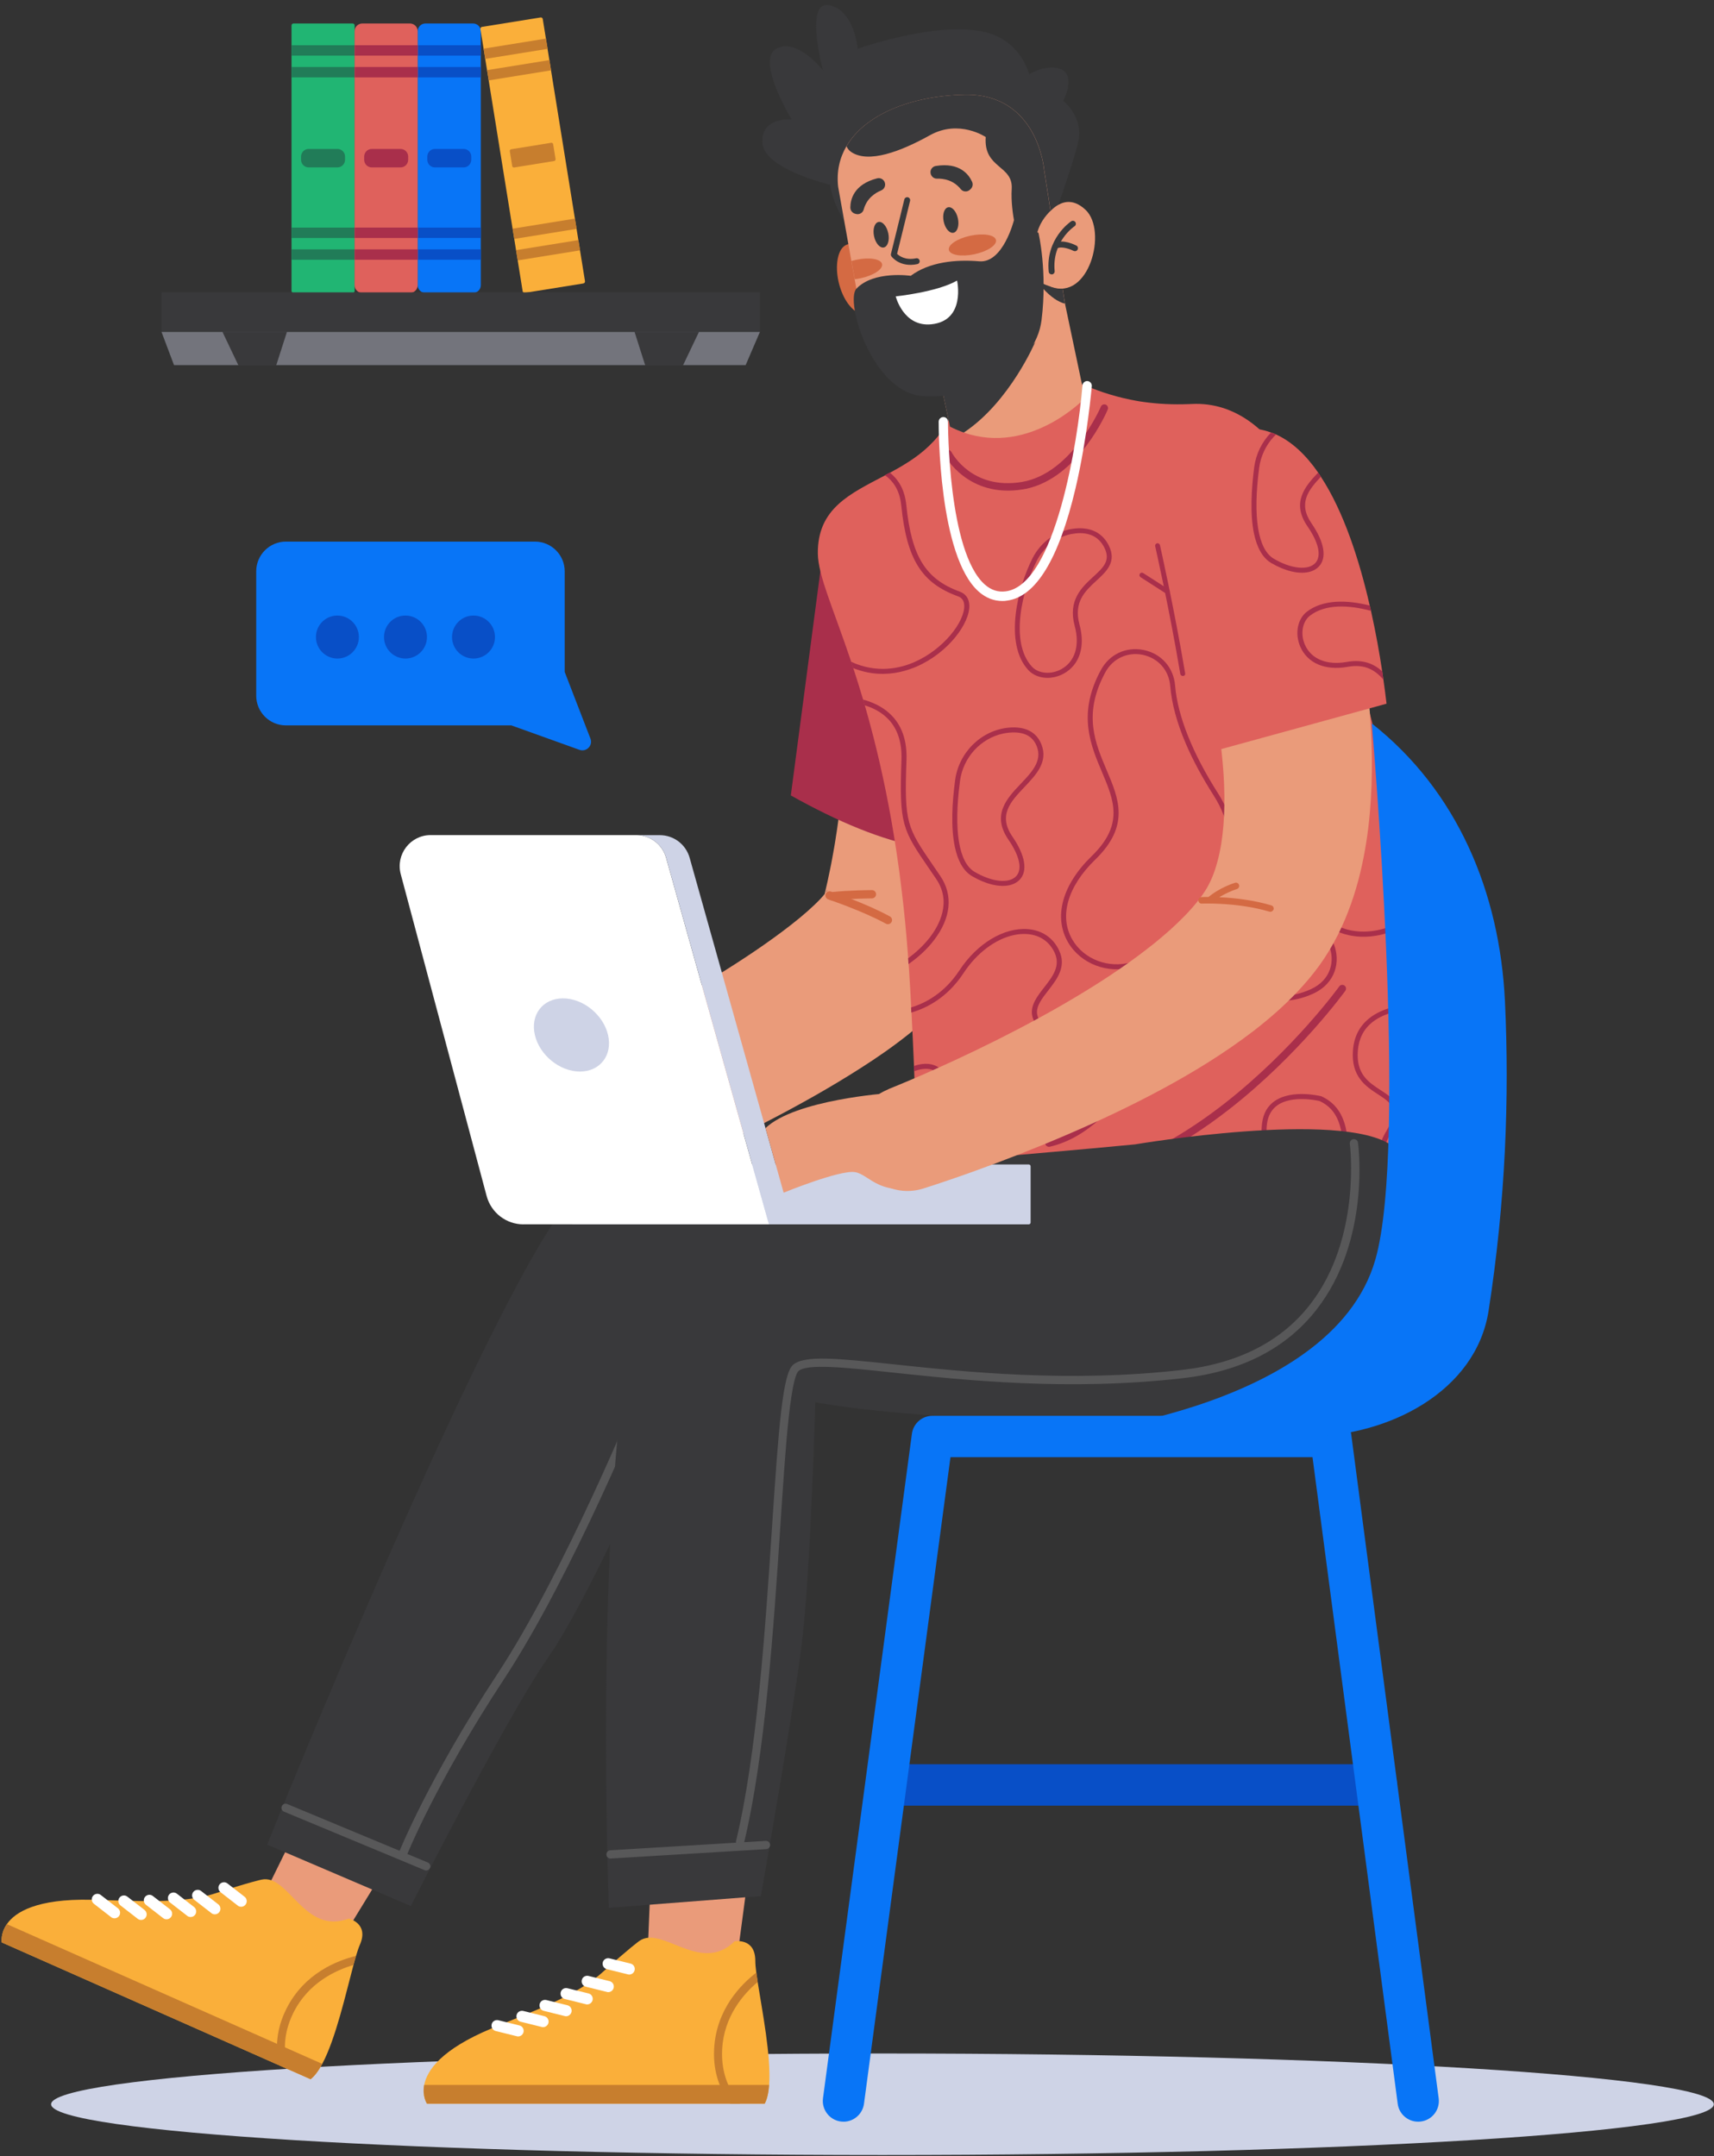 <svg width="341" height="429" viewBox="0 0 341 429" fill="none" xmlns="http://www.w3.org/2000/svg">
<rect x="0" y="0" width="341" height="429" fill="#333333" stroke="none"/>
<path d="M175.566 428.784C266.913 428.784 340.964 424.262 340.964 418.683C340.964 413.104 266.913 408.582 175.566 408.582C84.219 408.582 10.168 413.104 10.168 418.683C10.168 424.262 84.219 428.784 175.566 428.784Z" fill="#CED3E6"/>
<path d="M199.708 102.952L199.916 103.94L200.072 104.733L200.344 106.228C200.513 107.203 200.669 108.152 200.812 109.101C201.085 110.999 201.318 112.858 201.526 114.717C201.929 118.435 202.227 122.114 202.396 125.806C202.565 129.485 202.617 133.164 202.578 136.843C202.526 140.522 202.37 144.188 202.124 147.854C201.864 151.52 201.487 155.186 201.033 158.839C200.773 160.659 200.539 162.492 200.24 164.312C200.098 165.222 199.955 166.132 199.799 167.042L199.292 169.759C199.137 170.669 198.929 171.566 198.747 172.476C198.552 173.373 198.383 174.283 198.163 175.18C197.747 176.974 197.344 178.781 196.864 180.575C196.63 181.472 196.409 182.369 196.163 183.253L195.409 185.931L195.215 186.594L195.124 186.932L194.929 187.608C194.734 188.245 194.539 188.791 194.319 189.35C194.111 189.87 193.89 190.403 193.669 190.871C193.448 191.365 193.215 191.794 192.981 192.236L192.643 192.847C192.526 193.055 192.41 193.25 192.293 193.432L191.942 194.004L191.604 194.537C191.371 194.901 191.15 195.213 190.916 195.538C190.007 196.812 189.111 197.878 188.241 198.853C187.371 199.828 186.527 200.686 185.682 201.492C184.007 203.104 182.384 204.469 180.786 205.756C177.592 208.304 174.462 210.449 171.332 212.451C165.099 216.442 158.904 219.887 152.67 223.124C146.45 226.361 140.19 229.351 133.905 232.211C130.749 233.628 127.593 235.019 124.424 236.371C122.84 237.047 121.256 237.723 119.658 238.386L117.243 239.361L114.762 240.349L103.879 215.727L105.996 214.648L108.165 213.517L112.516 211.242C115.412 209.708 118.308 208.161 121.165 206.575C126.905 203.442 132.58 200.205 138.099 196.903C140.852 195.252 143.567 193.549 146.216 191.846C148.865 190.143 151.45 188.401 153.891 186.633C156.333 184.865 158.657 183.071 160.631 181.329C161.618 180.458 162.514 179.6 163.228 178.846C163.93 178.092 164.462 177.39 164.566 177.156C164.566 177.143 164.592 177.104 164.579 177.104C164.566 177.117 164.566 177.117 164.553 177.13L164.514 177.169C164.501 177.195 164.488 177.208 164.475 177.234C164.423 177.299 164.41 177.351 164.345 177.468C164.306 177.559 164.228 177.689 164.176 177.832C164.099 178.001 164.047 178.157 163.969 178.378L163.917 178.534C163.904 178.586 163.917 178.534 163.917 178.521L163.93 178.456L163.995 178.183L164.125 177.624L164.631 175.414C164.8 174.673 164.943 173.932 165.099 173.191C165.423 171.709 165.67 170.214 165.943 168.719C166.086 167.978 166.189 167.224 166.306 166.47C166.423 165.716 166.553 164.975 166.644 164.221C167.086 161.218 167.423 158.189 167.696 155.147C167.956 152.105 168.124 149.063 168.254 146.008C168.358 142.953 168.384 139.898 168.332 136.856C168.293 133.801 168.163 130.759 167.956 127.717C167.761 124.688 167.488 121.672 167.124 118.695C166.943 117.213 166.735 115.744 166.514 114.314C166.41 113.599 166.293 112.897 166.176 112.208L165.995 111.22L165.852 110.518L199.708 102.952Z" fill="#EA9B7A"/>
<path d="M163.514 111.337L157.333 158.267C166.566 163.441 175.319 167.146 183.371 168.615L163.514 111.337Z" fill="#A92F4B"/>
<path d="M176.644 183.89C176.514 183.89 176.371 183.864 176.254 183.786C171.449 181.173 164.839 178.976 164.774 178.95C164.345 178.807 164.112 178.339 164.254 177.91C164.397 177.481 164.865 177.247 165.293 177.39C165.566 177.481 172.111 179.652 177.046 182.343C177.449 182.564 177.592 183.058 177.371 183.461C177.215 183.734 176.942 183.89 176.644 183.89Z" fill="#D46A43"/>
<path d="M165.488 179.145C165.073 179.145 164.722 178.833 164.67 178.417C164.618 177.962 164.943 177.559 165.397 177.507C168.813 177.13 173.293 177.104 173.475 177.104C173.929 177.104 174.293 177.468 174.293 177.923C174.293 178.378 173.929 178.742 173.475 178.755C173.423 178.755 168.891 178.781 165.566 179.145C165.553 179.145 165.514 179.145 165.488 179.145Z" fill="#D46A43"/>
<path d="M76.569 371.818L68.036 385.754L51.79 378.565L59.166 363.576L76.569 371.818Z" fill="#EA9B7A"/>
<path d="M0.35 386.482L61.79 413.704C62.608 413.08 63.387 412.001 64.114 410.649C66.803 405.618 68.816 396.583 70.322 390.98C70.491 390.33 70.66 389.719 70.829 389.173C71.101 388.25 71.361 387.483 71.595 386.95C73.478 382.673 69.387 381.737 69.387 381.737C60.465 385.091 57.478 372.819 52.037 373.989C52.037 373.989 49.699 374.47 42.881 376.706C36.063 378.942 26.479 378.162 18.116 377.993C7.311 377.772 3.038 380.437 1.376 382.829C0.038 384.74 0.35 386.482 0.35 386.482Z" fill="#FAAF3A"/>
<path d="M0.35 386.482L61.79 413.704C62.608 413.08 63.387 412.001 64.114 410.649L1.363 382.842C0.038 384.74 0.35 386.482 0.35 386.482Z" fill="#C77E2E"/>
<path d="M55.517 410.922L57.348 411.728C56.452 408.842 56.154 404.89 58.4 400.418C61.387 394.477 66.841 391.994 70.309 390.98C70.478 390.33 70.647 389.719 70.815 389.173C67.166 390.057 60.543 392.579 56.972 399.703C54.829 403.98 54.816 407.867 55.517 410.922Z" fill="#C77E2E"/>
<path d="M42.297 380.801C42.751 380.996 43.297 380.879 43.621 380.463C43.998 379.982 43.907 379.28 43.426 378.903L40.011 376.251C39.531 375.874 38.829 375.965 38.453 376.446C38.076 376.927 38.167 377.629 38.647 378.006L42.063 380.658C42.141 380.723 42.219 380.775 42.297 380.801Z" fill="white"/>
<path d="M47.531 379.293C47.985 379.488 48.531 379.371 48.855 378.955C49.232 378.474 49.141 377.772 48.66 377.395L45.245 374.743C44.764 374.366 44.063 374.457 43.687 374.938C43.31 375.419 43.401 376.121 43.881 376.498L47.297 379.15C47.375 379.215 47.453 379.267 47.531 379.293Z" fill="white"/>
<path d="M37.479 381.334C37.933 381.529 38.479 381.412 38.803 380.996C39.18 380.515 39.089 379.813 38.609 379.436L35.193 376.784C34.713 376.407 34.011 376.498 33.635 376.979C33.258 377.46 33.349 378.162 33.83 378.539L37.245 381.191C37.323 381.256 37.401 381.308 37.479 381.334Z" fill="white"/>
<path d="M32.687 381.789C33.141 381.984 33.687 381.867 34.011 381.451C34.388 380.97 34.297 380.268 33.817 379.891L30.401 377.239C29.921 376.862 29.219 376.953 28.843 377.434C28.466 377.915 28.557 378.617 29.038 378.994L32.453 381.646C32.531 381.698 32.609 381.75 32.687 381.789Z" fill="white"/>
<path d="M27.622 381.919C28.076 382.114 28.622 381.997 28.947 381.581C29.323 381.1 29.232 380.398 28.752 380.021L25.336 377.369C24.856 376.992 24.154 377.083 23.778 377.564C23.401 378.045 23.492 378.747 23.973 379.124L27.388 381.776C27.466 381.841 27.544 381.88 27.622 381.919Z" fill="white"/>
<path d="M22.336 381.594C22.791 381.789 23.336 381.672 23.661 381.256C24.038 380.775 23.947 380.073 23.466 379.696L20.051 377.044C19.57 376.667 18.869 376.758 18.492 377.239C18.116 377.72 18.206 378.422 18.687 378.799L22.102 381.451C22.18 381.516 22.258 381.568 22.336 381.594Z" fill="white"/>
<path d="M114.711 237.307C120.412 231.691 165.398 219.133 195.267 227.479C198.695 234.07 203.046 250.775 192.345 266.232C153.086 272.654 131.178 285.875 131.178 285.875C131.178 285.875 117.256 318.076 108.983 329.893C100.711 341.71 81.737 379.241 81.737 379.241L53.154 367.021C53.154 367.021 99.192 252.595 114.711 237.307Z" fill="#39393B"/>
<path d="M84.789 372.169C84.685 372.169 84.582 372.143 84.478 372.104L56.504 360.469C56.089 360.3 55.881 359.806 56.063 359.39C56.232 358.974 56.712 358.766 57.141 358.948L85.114 370.583C85.529 370.752 85.737 371.246 85.555 371.662C85.413 371.974 85.114 372.169 84.789 372.169Z" fill="#585859"/>
<path d="M80.088 369.816C79.984 369.816 79.88 369.803 79.789 369.764C79.361 369.595 79.166 369.114 79.322 368.698C79.374 368.555 85.231 353.93 98.88 333.195C112.438 312.603 126.619 277.776 126.762 277.425C126.931 277.009 127.411 276.801 127.84 276.97C128.256 277.139 128.463 277.62 128.295 278.049C128.152 278.4 113.918 313.37 100.269 334.105C86.711 354.697 80.919 369.166 80.867 369.309C80.724 369.621 80.413 369.816 80.088 369.816Z" fill="#585859"/>
<path d="M148.696 374.275L146.541 390.473H128.775L129.463 373.794L148.696 374.275Z" fill="#EA9B7A"/>
<path d="M84.945 418.566H152.138C152.631 417.656 152.904 416.369 153.021 414.835C153.436 409.141 151.631 400.067 150.735 394.347C150.631 393.684 150.54 393.06 150.463 392.488C150.333 391.526 150.268 390.733 150.268 390.148C150.268 385.481 146.138 386.274 146.138 386.274C139.333 392.943 131.645 382.933 127.151 386.222C127.151 386.222 125.216 387.613 119.879 392.41C114.541 397.22 105.477 400.379 97.75 403.616C87.776 407.789 84.958 411.949 84.399 414.822C83.958 417.097 84.945 418.566 84.945 418.566Z" fill="#FAAF3A"/>
<path d="M84.945 418.566H152.138C152.632 417.656 152.904 416.369 153.021 414.835H84.387C83.958 417.097 84.945 418.566 84.945 418.566Z" fill="#C77E2E"/>
<path d="M145.281 418.566H147.281C145.294 416.291 143.424 412.794 143.671 407.802C143.995 401.159 147.982 396.674 150.749 394.347C150.645 393.684 150.554 393.06 150.476 392.488C147.489 394.776 142.463 399.768 142.073 407.724C141.827 412.482 143.398 416.044 145.281 418.566Z" fill="#C77E2E"/>
<path d="M121.009 396.375C121.502 396.375 121.957 396.037 122.087 395.53C122.23 394.932 121.879 394.334 121.282 394.191L117.087 393.151C116.49 393.008 115.892 393.359 115.749 393.957C115.606 394.555 115.97 395.153 116.555 395.296L120.749 396.336C120.827 396.362 120.918 396.375 121.009 396.375Z" fill="white"/>
<path d="M125.178 392.878C125.671 392.878 126.126 392.54 126.256 392.033C126.399 391.435 126.048 390.837 125.451 390.694L121.256 389.654C120.659 389.511 120.061 389.875 119.918 390.46C119.775 391.058 120.139 391.656 120.723 391.799L124.918 392.839C124.996 392.865 125.087 392.878 125.178 392.878Z" fill="white"/>
<path d="M116.814 398.819C117.308 398.819 117.762 398.481 117.892 397.974C118.035 397.376 117.684 396.778 117.087 396.635L112.892 395.595C112.295 395.452 111.698 395.803 111.555 396.401C111.412 396.999 111.763 397.597 112.36 397.74L116.555 398.78C116.633 398.806 116.723 398.819 116.814 398.819Z" fill="white"/>
<path d="M112.62 401.172C113.113 401.172 113.568 400.834 113.698 400.327C113.841 399.729 113.49 399.131 112.892 398.988L108.698 397.948C108.1 397.805 107.503 398.156 107.36 398.754C107.217 399.352 107.581 399.95 108.165 400.093L112.36 401.133C112.438 401.159 112.529 401.172 112.62 401.172Z" fill="white"/>
<path d="M108.035 403.343C108.529 403.343 108.983 403.005 109.113 402.498C109.256 401.9 108.892 401.302 108.308 401.159L104.113 400.119C103.516 399.976 102.919 400.327 102.776 400.925C102.633 401.523 102.996 402.121 103.581 402.264L107.776 403.304C107.853 403.33 107.944 403.343 108.035 403.343Z" fill="white"/>
<path d="M103.074 405.189C103.568 405.189 104.022 404.851 104.152 404.344C104.295 403.746 103.944 403.148 103.347 403.005L99.152 401.965C98.555 401.822 97.958 402.173 97.815 402.771C97.672 403.369 98.035 403.967 98.62 404.11L102.815 405.15C102.893 405.176 102.983 405.189 103.074 405.189Z" fill="white"/>
<path d="M283.316 240.232C283.29 240.505 283.251 240.765 283.225 241.012C283.083 241.116 282.953 241.22 282.823 241.324C272.395 249.332 260.226 254.662 247.798 257.691C247.356 257.795 246.928 257.899 246.486 258.003C244.356 258.497 242.214 258.926 240.071 259.277C237.175 259.758 234.279 260.135 231.409 260.382C228.863 260.603 226.331 260.746 223.837 260.785C213.084 260.98 202.89 259.576 194.267 256.833C193.942 256.729 193.604 256.625 193.28 256.508C190.994 255.741 188.838 254.883 186.812 253.934C186.501 253.791 186.189 253.648 185.89 253.492C184.631 252.881 183.423 252.218 182.28 251.529C182.462 247.382 182.514 242.416 182.475 237.112C182.475 236.67 182.475 236.228 182.462 235.786C182.384 228.402 182.163 220.433 181.878 213.153C181.852 212.802 181.839 212.464 181.839 212.126C181.683 208.317 181.501 204.703 181.345 201.492C181.319 201.154 181.306 200.803 181.293 200.478C181.15 197.761 181.007 195.33 180.878 193.341C180.839 192.834 180.813 192.34 180.774 191.833C180.748 191.443 180.722 191.053 180.696 190.676C180.592 189.272 180.475 187.907 180.358 186.555C180.176 184.397 179.968 182.304 179.748 180.276C179.488 177.962 179.215 175.7 178.93 173.529C178.605 171.189 178.28 168.927 177.93 166.756C177.553 164.429 177.163 162.193 176.748 160.048C175.306 152.482 173.683 145.982 172.06 140.366C171.943 139.976 171.839 139.612 171.722 139.222C171.06 136.986 170.41 134.919 169.774 132.969C169.631 132.54 169.488 132.124 169.358 131.695C165.748 120.97 162.761 114.496 162.709 110.154C162.605 101.119 169.203 98.22 176.085 94.58C176.41 94.411 176.735 94.242 177.059 94.06C178.215 93.436 179.384 92.773 180.501 92.058C180.981 91.759 181.449 91.447 181.904 91.122C182.228 90.901 182.527 90.667 182.826 90.446C185.553 88.34 187.942 85.701 189.501 81.957L215.513 76.471C215.513 76.471 218.006 77.758 222.175 78.876C222.565 78.98 222.967 79.084 223.396 79.188C223.889 79.305 224.396 79.422 224.928 79.526C225.253 79.591 225.604 79.656 225.941 79.721C226.201 79.773 226.474 79.825 226.746 79.864C229.24 80.254 232.123 80.501 235.383 80.436C235.707 80.423 236.045 80.423 236.37 80.41C236.603 80.397 236.837 80.384 237.071 80.384C239.279 80.267 241.382 80.553 243.408 81.203C243.798 81.32 244.175 81.463 244.551 81.619C253.005 84.999 259.655 95.113 263.953 110.648C265.148 114.964 266.33 119.176 267.473 123.284C267.603 123.739 267.719 124.181 267.849 124.623C268.096 125.52 268.343 126.417 268.59 127.314C268.68 127.639 268.771 127.964 268.862 128.289C269.745 131.474 270.602 134.62 271.434 137.727C271.434 137.727 271.434 137.727 271.434 137.74C271.525 138.065 271.615 138.403 271.693 138.728C271.693 138.728 271.693 138.728 271.693 138.741C271.745 138.923 271.784 139.092 271.836 139.261L272.304 141.081C275.187 152.196 277.589 162.908 279.135 173.711C279.459 175.96 279.745 178.209 279.979 180.471C280.044 181.017 280.109 181.628 280.174 182.317C280.187 182.447 280.2 182.564 280.213 182.694C280.239 182.928 280.265 183.162 280.29 183.409C280.303 183.526 280.316 183.656 280.329 183.773C280.745 187.868 281.277 193.536 281.81 199.789C281.836 200.114 281.875 200.452 281.901 200.79C283.096 215.298 284.174 232.614 283.316 240.232Z" fill="#DF615C"/>
<path d="M204.15 97.258C214.539 95.061 220.149 82.061 220.383 81.489C220.539 81.112 220.37 80.67 219.994 80.514C219.617 80.358 219.175 80.527 219.02 80.904C218.968 81.034 213.266 94.281 203.241 95.906C193.384 97.505 189.462 90.251 189.293 89.939C189.098 89.575 188.657 89.432 188.293 89.627C187.929 89.822 187.787 90.264 187.981 90.628C188.02 90.719 192.54 99.156 203.487 97.375C203.708 97.349 203.929 97.297 204.15 97.258Z" fill="#A92F4B"/>
<path d="M214.682 235.63C224.448 233.576 234.539 228.545 244.629 220.654C258.473 209.825 267.564 197.267 267.655 197.137C267.888 196.799 267.823 196.344 267.486 196.097C267.148 195.863 266.681 195.928 266.447 196.266C266.356 196.396 257.369 208.798 243.694 219.497C231.149 229.312 211.955 239.66 191.8 233.212C191.41 233.082 190.994 233.303 190.864 233.693C190.735 234.083 190.955 234.499 191.345 234.629C198.773 237.008 206.617 237.333 214.682 235.63Z" fill="#A92F4B"/>
<path d="M208.838 228.168C208.851 228.168 208.851 228.168 208.838 228.168C224.058 224.697 232.227 201.713 232.577 200.738C232.707 200.348 232.512 199.932 232.123 199.789C231.733 199.659 231.318 199.854 231.175 200.244C231.097 200.478 222.928 223.423 208.526 226.712C208.123 226.803 207.877 227.206 207.968 227.609C208.058 227.999 208.448 228.246 208.838 228.168Z" fill="#A92F4B"/>
<path d="M180.748 191.82C182.631 190.52 184.41 188.908 185.812 187.075C189.202 182.655 189.656 178.131 187.098 174.335C186.579 173.581 186.111 172.892 185.669 172.242C180.436 164.598 179.89 163.805 180.345 151.234C180.488 147.282 179.371 144.162 177.033 142.004C175.462 140.535 173.54 139.69 171.696 139.196C171.813 139.573 171.917 139.95 172.033 140.34C173.566 140.808 175.098 141.562 176.358 142.732C178.475 144.695 179.475 147.555 179.345 151.208C178.877 164.104 179.553 165.092 184.838 172.814C185.28 173.464 185.747 174.153 186.267 174.907C189.384 179.496 186.825 184.124 185.02 186.477C183.812 188.05 182.293 189.48 180.67 190.663C180.696 191.04 180.735 191.43 180.748 191.82Z" fill="#A92F4B"/>
<path d="M280.316 183.721C278.29 184.904 276.33 185.645 274.459 186.048C269.408 187.114 265.031 185.58 262.213 182.746C258.849 179.353 257.538 173.516 261.551 168.94C265.421 164.507 263.758 162.154 261.655 159.164C259.577 156.226 256.992 152.56 259.681 146.125C261.226 142.42 263.603 139.885 266.745 138.611C268.317 137.974 269.914 137.714 271.421 137.675C271.511 138 271.602 138.338 271.68 138.663C270.213 138.676 268.641 138.91 267.109 139.534C264.226 140.704 262.031 143.057 260.59 146.502C258.109 152.43 260.33 155.55 262.46 158.579C264.629 161.66 266.68 164.572 262.291 169.577C259.057 173.269 259.304 178.391 262.914 182.018C266.551 185.684 273.031 186.958 280.2 182.603C280.226 182.837 280.251 183.071 280.277 183.318C280.29 183.474 280.303 183.604 280.316 183.721Z" fill="#A92F4B"/>
<path d="M212.474 187.465C214.98 191.781 220.409 193.848 225.37 192.405C226.123 192.184 226.915 191.898 227.707 191.56C234.084 188.83 241.434 182.395 244.252 174.907C246.421 169.135 245.759 163.22 242.317 157.825C237.226 149.843 234.279 142.42 233.785 136.388C233.486 132.813 231.032 130.044 227.538 129.329C224.019 128.614 220.668 130.2 218.993 133.372C218.902 133.541 218.811 133.71 218.72 133.879C214.435 142.251 216.993 148.309 219.253 153.652C221.617 159.242 223.655 164.065 217.201 170.331C211.331 176.025 209.565 182.434 212.474 187.465ZM217.902 171.033C224.863 164.286 222.578 158.917 220.175 153.249C217.889 147.854 215.539 142.29 219.617 134.321C219.707 134.152 219.785 133.983 219.876 133.827C220.655 132.358 221.837 131.279 223.24 130.681C224.487 130.148 225.902 129.992 227.344 130.291C230.408 130.928 232.551 133.346 232.811 136.466C233.11 139.976 234.136 143.811 235.915 147.958C237.317 151.247 239.187 154.705 241.499 158.345C244.811 163.545 245.421 168.992 243.343 174.556C240.291 182.694 231.668 189.532 225.11 191.443C220.565 192.769 215.63 190.884 213.344 186.958C210.669 182.356 212.37 176.402 217.902 171.033Z" fill="#A92F4B"/>
<path d="M169.319 131.669C169.462 132.085 169.592 132.501 169.735 132.93C173.202 134.321 176.397 134.269 178.942 133.723C180.241 133.45 181.371 133.047 182.293 132.657C188.644 129.914 192.955 124.025 192.851 120.463C192.812 119.124 192.137 118.149 190.955 117.72C184.124 115.224 181.345 110.713 180.306 100.456C180.02 97.674 178.916 95.516 177.007 94.021C176.683 94.19 176.358 94.359 176.033 94.541C176.111 94.593 176.189 94.658 176.28 94.723C178.033 96.036 179.046 97.999 179.306 100.56C180.384 111.285 183.345 116.017 190.604 118.656C191.41 118.955 191.812 119.553 191.838 120.489C191.929 123.726 187.695 129.225 181.877 131.747C179.202 132.93 174.54 134.087 169.319 131.669Z" fill="#A92F4B"/>
<path d="M204.578 133.32C205.799 134.646 207.773 135.14 209.734 134.737C210.383 134.594 211.032 134.36 211.643 134.022C214.785 132.28 215.954 128.64 214.772 124.298C213.539 119.774 215.889 117.603 218.162 115.51C220.162 113.677 222.214 111.779 220.59 108.529C219.344 106.033 217.032 104.863 213.941 105.149C210.292 105.5 207.097 107.736 205.383 111.142C202.474 116.901 199.682 128.016 204.578 133.32ZM206.266 111.584C207.643 108.841 210.175 106.878 213.019 106.28C213.357 106.215 213.695 106.163 214.032 106.124C216.733 105.864 218.643 106.826 219.707 108.958C221.006 111.545 219.526 112.897 217.487 114.769C215.227 116.849 212.422 119.436 213.811 124.545C214.863 128.419 213.876 131.63 211.162 133.138C209.123 134.269 206.604 134.061 205.305 132.644C200.76 127.717 203.474 117.109 206.266 111.584Z" fill="#A92F4B"/>
<path d="M189.968 168.511C190.527 171.137 191.579 173.269 193.397 174.335C196.124 175.934 198.799 176.558 200.773 176.142C201.63 175.96 202.345 175.583 202.89 175.011C204.5 173.282 203.968 170.175 201.436 166.483C198.501 162.206 201.072 159.489 203.812 156.603C206.137 154.146 208.552 151.611 207.202 148.14C206.228 145.644 203.994 144.487 200.734 144.773C195.267 145.267 190.761 149.661 190.02 155.238C189.436 159.58 189.137 164.598 189.968 168.511ZM190.994 155.381C191.306 153.028 192.345 150.909 193.851 149.258C195.371 147.607 197.358 146.424 199.579 145.956C199.981 145.865 200.384 145.813 200.812 145.774C203.656 145.527 205.448 146.411 206.267 148.504C207.396 151.39 205.306 153.6 203.098 155.927C200.345 158.826 197.228 162.115 200.617 167.055C202.864 170.318 203.436 172.983 202.163 174.335C200.747 175.856 197.358 175.505 193.903 173.477C190.735 171.618 189.696 165.183 190.994 155.381Z" fill="#A92F4B"/>
<path d="M181.864 213.14C185.851 211.697 187.189 213.699 189.124 216.598C190.864 219.185 193.02 222.409 197.864 223.553C199.513 223.943 201.098 223.93 202.591 223.618C206.5 222.799 209.695 219.874 211.227 216.598C213.292 212.191 212.383 207.797 208.838 205.119C207.292 203.962 206.487 202.857 206.331 201.752C206.123 200.192 207.292 198.684 208.539 197.085C210.266 194.862 212.227 192.353 210.721 189.129C209.539 186.594 207.318 185.086 204.461 184.865C199.708 184.514 194.383 187.738 190.89 193.055C187.903 197.605 184.124 199.594 181.254 200.452C181.267 200.777 181.293 201.128 181.306 201.466C184.384 200.582 188.5 198.489 191.708 193.601C194.357 189.571 198.085 186.815 201.721 186.048C202.617 185.853 203.513 185.788 204.383 185.853C206.864 186.035 208.786 187.348 209.812 189.545C211.045 192.21 209.435 194.277 207.734 196.461C206.422 198.151 205.058 199.893 205.318 201.869C205.5 203.247 206.448 204.56 208.201 205.899C211.954 208.733 211.747 213.062 210.292 216.169C208.344 220.329 203.513 223.865 198.059 222.578C193.591 221.525 191.63 218.613 189.916 216.039C187.981 213.14 186.293 210.618 181.786 212.1C181.838 212.451 181.851 212.789 181.864 213.14Z" fill="#A92F4B"/>
<path d="M232.356 201.089C232.694 202.818 233.733 204.001 235.265 204.417C236.084 204.638 236.993 204.638 237.954 204.443C240.096 203.988 242.447 202.532 244.369 200.348C246.343 198.112 248.317 198.398 251.044 198.788C253.694 199.165 256.992 199.646 261.2 197.735C265.875 195.603 266.654 191.183 265.408 187.972C264.265 185.073 261.187 182.551 257.109 183.903C254.187 184.865 252.291 186.36 250.603 187.66C248.031 189.662 245.824 191.391 240.746 191.079C238.226 190.923 236.2 191.599 234.759 193.081C231.954 195.954 232.33 200.829 232.343 201.024C232.356 201.063 232.356 201.076 232.356 201.089ZM233.33 200.933C233.304 200.556 233.071 196.24 235.473 193.783C236.707 192.522 238.46 191.95 240.681 192.08C246.122 192.405 248.59 190.494 251.2 188.453C252.901 187.127 254.655 185.762 257.421 184.839C260.888 183.695 263.511 185.853 264.472 188.336C265.563 191.118 264.875 194.966 260.784 196.825C256.836 198.619 253.823 198.19 251.174 197.813C249.642 197.592 248.239 197.397 246.889 197.683C245.759 197.917 244.681 198.502 243.616 199.698C241.109 202.532 237.772 204.092 235.512 203.481C234.356 203.143 233.603 202.272 233.33 200.933Z" fill="#A92F4B"/>
<path d="M275.836 225.009C272.433 230.651 273.862 236.93 277.238 239.751C278.862 241.103 280.784 241.636 282.823 241.324C282.953 241.22 283.082 241.116 283.225 241.012C283.264 240.765 283.29 240.505 283.329 240.232C281.329 240.713 279.459 240.31 277.875 238.984C274.836 236.436 273.55 230.703 276.693 225.529C279.875 220.277 277.368 218.652 274.719 216.936C272.291 215.35 269.758 213.725 270.148 209.006C270.343 206.679 271.278 204.807 272.953 203.442C274.407 202.259 276.264 201.57 278.083 201.18C279.433 200.894 280.771 200.777 281.914 200.738C281.888 200.4 281.862 200.075 281.836 199.737C279.018 199.841 275.083 200.426 272.329 202.675C270.446 204.209 269.381 206.315 269.174 208.928C268.745 214.232 271.771 216.195 274.2 217.768C276.784 219.458 278.511 220.589 275.836 225.009Z" fill="#A92F4B"/>
<path d="M193.28 256.495C193.604 256.612 193.929 256.716 194.267 256.82C194.306 255.286 194.669 251.997 196.942 249.787C198.838 247.954 201.669 247.226 205.357 247.629C210.253 248.175 212.474 250.203 214.422 251.997C217.708 255.013 219.993 256.443 228.565 250.84C231.824 248.708 234.85 247.46 237.486 246.901C241.746 246.004 245.019 246.888 246.733 248.656C248.837 250.827 248.733 254.272 246.486 257.99C246.928 257.886 247.356 257.782 247.798 257.678C249.837 253.856 249.733 250.307 247.46 247.954C244.408 244.808 237.032 244.106 228.032 249.995C219.682 255.468 217.954 253.882 215.097 251.256C213.136 249.449 210.682 247.2 205.461 246.628C201.461 246.186 198.358 247.005 196.241 249.072C193.851 251.425 193.358 254.714 193.28 256.495Z" fill="#A92F4B"/>
<path d="M249.032 240.505C250.278 243.17 254.382 245.367 258.213 244.561C258.382 244.522 258.551 244.483 258.707 244.431C264.551 242.78 267.914 238.035 268.174 231.08C268.369 225.698 267.875 220.42 262.901 218.132C262.875 218.119 262.849 218.106 262.811 218.106C262.577 218.054 257.07 216.715 253.642 219.042C252.2 220.017 251.343 221.499 251.097 223.423C250.642 226.829 251.681 228.922 252.421 230.443C253.356 232.315 253.772 233.173 250.915 235.123C248.798 236.592 248.11 238.555 249.032 240.505ZM251.473 235.968C254.876 233.641 254.382 232.198 253.317 230.027C252.59 228.545 251.668 226.686 252.071 223.579C252.291 221.941 253.006 220.693 254.2 219.874C257.122 217.885 262.018 218.951 262.525 219.068C266.083 220.719 267.434 224.203 267.174 231.041C267.005 235.63 265.343 241.519 258.434 243.482C254.993 244.444 251.032 242.455 249.928 240.089C249.214 238.568 249.746 237.151 251.473 235.968Z" fill="#A92F4B"/>
<path d="M185.89 253.479C186.189 253.635 186.501 253.778 186.812 253.921C188.89 251.49 189.747 248.838 189.345 246.069C188.696 241.571 184.942 237.801 182.462 235.773C182.475 236.215 182.475 236.657 182.475 237.099C184.787 239.14 187.825 242.442 188.371 246.212C188.734 248.734 187.929 251.139 185.981 253.388C185.942 253.414 185.916 253.453 185.89 253.479Z" fill="#A92F4B"/>
<path d="M166.761 37.159C166.761 37.159 152.021 34.039 151.671 28.41C151.359 23.21 157.489 23.756 157.489 23.756C157.489 23.756 150.333 12.004 154.437 9.703C158.541 7.389 163.722 13.98 163.722 13.98C163.722 13.98 159.969 0.044 164.982 1.045C169.995 2.046 170.644 9.703 170.644 9.703C170.644 9.703 187.306 3.762 196.773 6.609C203.228 8.546 204.747 14.76 204.747 14.76C204.747 14.76 208.578 12.472 211.305 13.876C214.02 15.28 211.539 20.064 211.539 20.064C211.539 20.064 215.747 23.301 214.461 28.449C213.176 33.597 209.5 43.763 209.5 43.763L166.761 37.159Z" fill="#39393B"/>
<path d="M187.566 78.109L188.994 84.895C189.916 85.363 190.839 85.753 191.748 86.065C204.994 90.654 215.838 79.227 215.838 79.227L210.89 55.723L190.345 75.444L187.566 78.109Z" fill="#EA9B7A"/>
<path d="M187.566 78.109L188.994 84.895C189.916 85.363 190.839 85.753 191.748 86.065C200.929 79.981 206.007 67.93 206.007 67.93L190.358 75.444L187.566 78.109Z" fill="#39393B"/>
<path d="M174.527 23.21C174.527 23.21 158.488 28.202 168.008 44.101C167.995 44.088 175.839 27.604 174.527 23.21Z" fill="#39393B"/>
<path d="M172.774 49.847C172.774 49.847 167.969 46.103 166.748 51.121C165.527 56.126 169.137 64.979 174.683 62.249L172.774 49.847Z" fill="#D46A43"/>
<path d="M172.033 66.669C172.033 66.669 174.968 80.696 189.527 77.589C203.994 74.508 211.461 61.053 211.864 60.416C211.877 60.403 211.877 60.403 211.877 60.403L211.409 57.426L209.007 41.956L207.721 33.688C207.721 33.688 206.474 18.582 191.942 18.842C181.319 19.037 172.111 22.755 168.397 29.099C167.034 31.439 166.41 34.143 166.748 37.159L169.384 51.94L170.034 55.567L172.033 66.669Z" fill="#EA9B7A"/>
<path d="M201.734 43.776C201.734 43.776 199.591 52.382 194.851 51.992C190.111 51.589 184.852 52.135 181.189 54.878C181.189 54.878 173.852 53.786 170.384 57.439C168.06 59.896 173.527 78.174 183.67 78.824C193.812 79.487 206.007 73.39 207.215 63.692C208.422 53.994 206.604 46.337 206.604 46.337L201.734 43.776Z" fill="#39393B"/>
<path d="M178.202 58.973C178.202 58.973 186.397 58.128 190.41 55.827C190.41 55.827 192.202 63.835 185.28 64.524C179.722 65.083 178.202 58.973 178.202 58.973Z" fill="white"/>
<path d="M188.773 49.73C188.994 50.757 191.267 51.134 193.851 50.588C196.435 50.042 198.37 48.768 198.15 47.754C197.929 46.727 195.656 46.35 193.072 46.896C190.487 47.442 188.565 48.703 188.773 49.73Z" fill="#D46A43"/>
<path d="M170.047 55.554C170.41 55.515 170.8 55.45 171.19 55.372C173.774 54.826 175.709 53.552 175.488 52.538C175.267 51.524 172.995 51.134 170.41 51.68C170.06 51.758 169.722 51.836 169.397 51.94L170.047 55.554Z" fill="#D46A43"/>
<path d="M187.747 44.075C188.046 45.479 188.916 46.48 189.695 46.311C190.474 46.142 190.877 44.881 190.578 43.477C190.28 42.073 189.41 41.072 188.63 41.241C187.851 41.41 187.449 42.671 187.747 44.075Z" fill="#39393B"/>
<path d="M173.89 47C174.189 48.404 175.059 49.405 175.838 49.236C176.618 49.067 177.02 47.806 176.721 46.402C176.423 44.998 175.553 43.997 174.773 44.166C173.994 44.335 173.592 45.596 173.89 47Z" fill="#39393B"/>
<path d="M182.501 52.551C182.825 52.486 183.02 52.174 182.955 51.849C182.89 51.537 182.579 51.329 182.254 51.394C180.137 51.836 178.916 50.939 178.475 50.51C179.773 45.284 181.046 40.019 181.059 39.967C181.137 39.655 180.942 39.33 180.631 39.252C180.319 39.174 179.994 39.369 179.916 39.681C179.903 39.733 178.579 45.193 177.254 50.523C177.215 50.692 177.254 50.874 177.358 51.017C177.436 51.134 179.085 53.279 182.501 52.551Z" fill="#39393B"/>
<path d="M193.396 36.171C192.76 34.754 190.942 32.245 186.176 33.025C185.591 33.116 185.15 33.61 185.124 34.195C185.085 34.936 185.669 35.56 186.41 35.547C187.708 35.508 189.669 35.807 191.15 37.64C191.604 38.212 192.474 38.238 192.994 37.731L193.111 37.614C193.513 37.237 193.617 36.665 193.396 36.171Z" fill="#39393B"/>
<path d="M169.176 41.28C169.189 39.733 169.826 36.691 174.514 35.482C175.085 35.339 175.683 35.612 175.955 36.132C176.293 36.795 176.007 37.601 175.319 37.887C174.111 38.381 172.436 39.447 171.826 41.709C171.631 42.411 170.865 42.788 170.176 42.541L170.02 42.489C169.501 42.307 169.176 41.813 169.176 41.28Z" fill="#39393B"/>
<path d="M206.098 55.684C206.202 55.827 208.942 59.714 211.851 60.416C211.864 60.403 211.864 60.403 211.864 60.403L211.396 57.426C211.409 57.413 209.033 57.504 206.098 55.684Z" fill="#39393B"/>
<path d="M206.617 45.414C206.617 45.414 210.63 36.704 215.981 41.761C220.383 45.921 216.669 59.974 209.059 57.036L206.617 45.414Z" fill="#EA9B7A"/>
<path d="M209.357 54.592C209.643 54.527 209.851 54.254 209.825 53.955C209.253 48.131 213.604 45.128 213.786 45.011C214.058 44.829 214.123 44.465 213.942 44.192C213.76 43.919 213.396 43.854 213.123 44.023C212.916 44.166 207.994 47.52 208.643 54.059C208.669 54.384 208.968 54.618 209.292 54.592C209.305 54.605 209.331 54.605 209.357 54.592Z" fill="#39393B"/>
<path d="M213.994 49.964C214.162 49.925 214.305 49.821 214.396 49.652C214.539 49.366 214.435 49.002 214.136 48.859C213.864 48.716 211.461 47.52 209.825 48.339C209.539 48.482 209.409 48.833 209.552 49.132C209.695 49.418 210.046 49.548 210.344 49.405C211.279 48.937 213.058 49.639 213.604 49.925C213.721 49.977 213.864 49.99 213.994 49.964Z" fill="#39393B"/>
<path d="M168.411 29.099C168.618 29.567 168.917 29.944 169.307 30.217C172.761 32.596 179.229 30.126 185.021 26.902C190.813 23.678 196.111 27.266 196.111 27.266C195.644 33.571 201.579 32.817 201.28 37.588C200.981 42.359 202.708 48.196 202.708 48.196L206.241 46.948C206.578 44.673 207.994 42.931 208.994 41.956L207.708 33.688C207.708 33.688 206.462 18.582 191.929 18.842C181.332 19.037 172.112 22.742 168.411 29.099Z" fill="#39393B"/>
<path d="M276.901 227.934C276.901 227.934 290.771 282.703 218.864 282.703C180.462 282.703 162.203 278.998 162.203 278.998C162.203 278.998 161.281 312.941 159.489 327.267C157.696 341.593 151.372 377.265 151.372 377.265L121.126 379.605C121.126 379.605 116.295 255.325 134.827 243.885C153.359 232.445 180.02 232.107 225.786 227.7C225.799 227.7 266.888 220.745 276.901 227.934Z" fill="#39393B"/>
<path d="M147.242 367.333C147.177 367.333 147.112 367.32 147.047 367.307C146.605 367.203 146.333 366.761 146.437 366.319C150.618 348.834 152.281 323.796 153.605 303.672C154.917 283.834 155.709 273.395 157.761 271.575C160.034 269.573 166.761 270.288 177.916 271.471C191.747 272.94 212.63 275.163 235.162 272.576C246.356 271.289 254.927 266.908 260.654 259.537C270.927 246.316 268.576 227.765 268.55 227.583C268.485 227.128 268.81 226.712 269.252 226.66C269.706 226.595 270.122 226.92 270.174 227.362C270.277 228.142 272.654 246.771 261.953 260.538C255.94 268.273 246.992 272.875 235.343 274.214C212.63 276.827 191.63 274.591 177.734 273.109C168.137 272.082 160.566 271.276 158.839 272.81C158.449 273.161 157.67 274.864 156.878 282.391C156.281 287.955 155.8 295.287 155.242 303.789C153.904 323.978 152.242 349.094 148.021 366.709C147.943 367.086 147.605 367.333 147.242 367.333Z" fill="#585859"/>
<path d="M121.464 369.803C121.035 369.803 120.671 369.465 120.645 369.023C120.619 368.568 120.97 368.178 121.412 368.152L152.346 366.28C152.8 366.254 153.19 366.605 153.216 367.047C153.242 367.502 152.891 367.892 152.45 367.918L121.516 369.79C121.49 369.803 121.477 369.803 121.464 369.803Z" fill="#585859"/>
<path d="M204.669 243.612H114.061C113.853 243.612 113.684 243.443 113.684 243.235V232.068C113.684 231.86 113.853 231.691 114.061 231.691H204.669C204.876 231.691 205.045 231.86 205.045 232.068V243.235C205.045 243.443 204.876 243.612 204.669 243.612Z" fill="#CED3E6"/>
<path d="M104.152 243.612C100.711 243.612 97.711 241.298 96.815 237.97L79.724 173.919C78.685 170.006 81.633 166.158 85.672 166.158H126.58C129.333 166.158 131.762 167.991 132.515 170.656L152.982 243.599H104.152V243.612Z" fill="white"/>
<path d="M132.528 170.669L152.826 243.014H157.501L137.203 170.669C136.45 168.004 134.034 166.171 131.268 166.171H126.593C129.346 166.158 131.774 168.004 132.528 170.669Z" fill="#CED3E6"/>
<path d="M120.97 205.925C121.905 209.942 119.398 213.205 115.372 213.205C111.359 213.205 107.347 209.942 106.411 205.925C105.476 201.908 107.983 198.645 112.009 198.645C116.022 198.645 120.034 201.908 120.97 205.925Z" fill="#CED3E6"/>
<path d="M176.761 217.508C176.761 217.508 158.216 218.782 152.294 224.463L155.904 237.307C155.904 237.307 166.995 232.77 170.06 233.212C173.138 233.654 174.969 238.698 185.241 235.63L176.761 217.508Z" fill="#EA9B7A"/>
<path d="M176.852 216.663L178.943 215.805L181.111 214.895C182.566 214.284 184.007 213.647 185.462 212.997C188.358 211.71 191.228 210.384 194.085 209.006C199.786 206.263 205.384 203.351 210.773 200.27C216.162 197.176 221.383 193.9 226.136 190.39C227.318 189.506 228.487 188.622 229.604 187.725C230.72 186.815 231.798 185.905 232.837 184.982C234.876 183.136 236.746 181.238 238.214 179.392C238.941 178.482 239.59 177.559 240.071 176.753C240.499 176.012 240.915 175.193 241.279 174.27C242.006 172.437 242.577 170.266 242.967 167.887C243.733 163.103 243.759 157.578 243.266 151.923C242.772 146.255 241.772 140.405 240.46 134.594C239.798 131.682 239.045 128.77 238.227 125.897C237.811 124.454 237.383 123.024 236.941 121.62C236.72 120.918 236.487 120.216 236.266 119.527L235.928 118.526L235.759 118.045L235.681 117.824L235.642 117.72L235.629 117.681C231.72 109.517 235.162 99.715 243.318 95.802C251.473 91.889 261.265 95.334 265.174 103.498C265.551 104.291 265.862 105.097 266.109 105.903L266.603 107.606L266.733 108.061L266.836 108.425L267.031 109.127L267.382 110.479C267.603 111.376 267.823 112.247 268.031 113.131C268.447 114.886 268.836 116.628 269.187 118.37C269.914 121.867 270.538 125.364 271.07 128.9C272.122 135.972 272.836 143.161 272.927 150.597C272.979 154.315 272.849 158.098 272.512 161.946C272.161 165.807 271.564 169.746 270.59 173.776C269.603 177.806 268.213 181.927 266.161 186.035C265.122 188.089 263.914 190.117 262.499 192.08C261.122 193.978 259.72 195.616 258.278 197.163C255.395 200.231 252.421 202.779 249.421 205.106C246.421 207.407 243.382 209.474 240.331 211.398C234.227 215.22 228.058 218.47 221.838 221.447C215.617 224.411 209.344 227.089 203.033 229.572C199.877 230.807 196.708 232.003 193.514 233.147C191.916 233.719 190.319 234.278 188.709 234.824L186.28 235.643L183.748 236.462C178.254 238.23 172.358 235.214 170.579 229.715C168.891 224.476 171.54 218.886 176.553 216.819L176.852 216.663Z" fill="#EA9B7A"/>
<path d="M252.733 181.42C252.668 181.42 252.603 181.407 252.551 181.394C246.227 179.496 239.162 179.782 239.097 179.795C238.733 179.808 238.435 179.535 238.422 179.171C238.409 178.807 238.682 178.508 239.045 178.495C239.344 178.482 246.396 178.183 252.941 180.146C253.279 180.25 253.473 180.614 253.382 180.952C253.266 181.238 253.006 181.42 252.733 181.42Z" fill="#D46A43"/>
<path d="M240.681 179.769C240.499 179.769 240.318 179.691 240.188 179.548C239.954 179.275 239.98 178.872 240.253 178.625C242.616 176.584 245.577 175.687 245.707 175.648C246.045 175.544 246.408 175.739 246.512 176.09C246.616 176.428 246.421 176.792 246.071 176.896C246.045 176.909 243.24 177.754 241.097 179.6C240.993 179.717 240.837 179.769 240.681 179.769Z" fill="#D46A43"/>
<path d="M275.849 140.015L262.408 143.707L261.421 143.98L252.135 146.528L251.006 146.84L239.058 150.116L238.136 145.878L237.928 144.864L235.772 134.906L235.552 133.905L231.487 115.12C230.383 110.778 229.656 105.344 230.266 100.911C231.162 94.346 236.915 85.831 247.525 85.259C249.421 85.155 251.2 85.441 252.863 86.052C253.2 86.156 253.538 86.299 253.863 86.442C257.07 87.898 259.85 90.576 262.239 94.021C262.434 94.294 262.616 94.567 262.785 94.853C267.33 101.769 270.434 111.441 272.512 120.489C272.602 120.84 272.68 121.191 272.758 121.542C273.719 125.845 274.447 129.992 274.992 133.58C275.083 134.139 275.161 134.685 275.226 135.218C275.486 137.012 275.693 138.624 275.849 140.015Z" fill="#DF615C"/>
<path d="M274.992 133.58C273.395 132.124 271.239 131.11 267.914 131.708C263.966 132.41 260.862 131.136 259.616 128.289C258.668 126.157 259.109 123.661 260.629 122.491C263.668 120.151 268.33 120.346 272.758 121.542C272.68 121.191 272.602 120.84 272.512 120.489C267.966 119.332 263.213 119.254 260.018 121.698C258.59 122.803 257.928 124.727 258.161 126.716C258.239 127.379 258.421 128.042 258.694 128.692C260.148 131.981 263.668 133.476 268.096 132.683C271.667 132.033 273.641 133.424 275.226 135.218C275.161 134.698 275.083 134.152 274.992 133.58Z" fill="#A92F4B"/>
<path d="M260.953 104.174C258.2 100.183 260.265 97.544 262.785 94.866C262.616 94.58 262.434 94.307 262.239 94.034C259.577 96.829 256.889 100.04 260.135 104.746C262.382 108.009 262.94 110.661 261.681 112.026C260.265 113.547 256.863 113.196 253.421 111.168C250.252 109.296 249.227 102.874 250.512 93.072C250.824 90.719 251.863 88.6 253.369 86.949C253.525 86.78 253.694 86.611 253.863 86.455C253.538 86.312 253.2 86.169 252.863 86.065C251.084 87.898 249.889 90.277 249.525 92.929C248.967 97.258 248.668 102.289 249.486 106.189C250.045 108.815 251.097 110.947 252.915 112.026C255.642 113.625 258.33 114.249 260.291 113.833C261.148 113.651 261.876 113.274 262.408 112.702C264.018 110.973 263.486 107.866 260.953 104.174Z" fill="#A92F4B"/>
<path d="M235.798 134.035C233.591 120.892 230.798 108.594 230.773 108.464C230.708 108.204 230.448 108.035 230.188 108.1C229.928 108.165 229.76 108.425 229.824 108.685C229.85 108.815 232.63 121.048 234.824 134.126C234.967 134.633 235.798 134.659 235.798 134.035Z" fill="#A92F4B"/>
<path d="M232.24 118.175C232.149 118.175 232.058 118.149 231.98 118.097L226.915 114.847C226.695 114.704 226.617 114.405 226.773 114.171C226.915 113.937 227.214 113.872 227.448 114.028L232.513 117.278C232.733 117.421 232.811 117.72 232.656 117.954C232.565 118.097 232.396 118.175 232.24 118.175Z" fill="#A92F4B"/>
<path d="M199.41 119.579C197.695 119.579 196.124 118.955 194.721 117.72C186.709 110.661 186.748 84.999 186.748 83.907C186.748 83.4 187.163 82.984 187.683 82.984C188.202 82.984 188.618 83.4 188.605 83.92C188.605 84.18 188.566 109.816 195.942 116.316C197.202 117.421 198.578 117.863 200.124 117.655C209.981 116.355 214.461 87.638 215.357 76.679C215.396 76.172 215.851 75.782 216.357 75.821C216.864 75.86 217.253 76.315 217.214 76.822C217.201 76.926 216.357 87.04 213.955 97.245C210.643 111.259 206.072 118.747 200.371 119.501C200.059 119.566 199.734 119.579 199.41 119.579Z" fill="white"/>
<path d="M273.862 359.273H176.748C174.475 359.273 172.631 357.427 172.631 355.152C172.631 352.877 174.475 351.031 176.748 351.031H273.862C276.135 351.031 277.979 352.877 277.979 355.152C277.979 357.427 276.135 359.273 273.862 359.273Z" fill="#084FC7"/>
<path d="M167.813 422.154C167.631 422.154 167.449 422.141 167.267 422.115C165.021 421.816 163.436 419.736 163.735 417.487L181.423 285.277C181.695 283.236 183.436 281.702 185.501 281.702H264.732C266.797 281.702 268.537 283.236 268.81 285.277L286.225 417.5C286.524 419.749 284.939 421.829 282.68 422.115C280.433 422.414 278.355 420.828 278.07 418.566L261.122 289.931H189.098L171.891 418.579C171.605 420.659 169.839 422.154 167.813 422.154Z" fill="#0875F7"/>
<path d="M208.448 285.823H259.901C276.2 285.823 293.667 276.892 296.16 260.772C299.511 239.205 300.329 218.327 299.407 199.165C298.355 177.494 289.94 157.37 272.914 143.941C272.914 143.941 280.265 227.531 273.628 250.619C264.784 281.468 208.448 285.823 208.448 285.823Z" fill="#0875F7"/>
<path d="M50.972 113.69V138.416C50.972 141.679 53.621 144.331 56.881 144.331H101.737L115.282 149.193C116.671 149.687 118.009 148.322 117.463 146.944L112.347 133.697V113.677C112.347 110.414 109.697 107.762 106.425 107.762H56.881C53.621 107.762 50.972 110.414 50.972 113.69Z" fill="#0875F7"/>
<path d="M89.932 126.755C89.932 129.121 91.841 131.032 94.204 131.032C96.568 131.032 98.477 129.108 98.477 126.755C98.477 124.389 96.568 122.478 94.204 122.478C91.854 122.465 89.932 124.389 89.932 126.755Z" fill="#084FC7"/>
<path d="M76.399 126.755C76.399 129.121 78.308 131.032 80.672 131.032C83.036 131.032 84.945 129.108 84.945 126.755C84.945 124.389 83.036 122.478 80.672 122.478C78.308 122.465 76.399 124.389 76.399 126.755Z" fill="#084FC7"/>
<path d="M62.855 126.755C62.855 129.121 64.776 131.032 67.127 131.032C69.491 131.032 71.4 129.108 71.4 126.755C71.4 124.389 69.478 122.478 67.127 122.478C64.763 122.465 62.855 124.389 62.855 126.755Z" fill="#084FC7"/>
<path d="M94.113 58.284H84.646C83.789 58.284 83.101 57.595 83.101 56.737V6.219C83.101 5.361 83.789 4.672 84.646 4.672H94.113C94.97 4.672 95.659 5.361 95.659 6.219V56.737C95.659 57.595 94.97 58.284 94.113 58.284Z" fill="#0875F7"/>
<path d="M92.243 33.311H86.529C85.698 33.311 85.01 32.635 85.01 31.79V31.153C85.01 30.321 85.685 29.632 86.529 29.632H92.243C93.075 29.632 93.763 30.308 93.763 31.153V31.79C93.75 32.635 93.075 33.311 92.243 33.311Z" fill="#084FC7"/>
<path d="M95.659 9.001H83.101V11.068H95.659V9.001Z" fill="#084FC7"/>
<path d="M95.659 13.33H83.101V15.397H95.659V13.33Z" fill="#084FC7"/>
<path d="M95.659 45.284H83.101V47.351H95.659V45.284Z" fill="#084FC7"/>
<path d="M95.659 49.613H83.101V51.68H95.659V49.613Z" fill="#084FC7"/>
<path d="M70.166 58.284H58.387C58.179 58.284 57.998 58.115 57.998 57.894V5.062C57.998 4.854 58.166 4.672 58.387 4.672H70.166C70.374 4.672 70.556 4.841 70.556 5.062V57.894C70.556 58.115 70.374 58.284 70.166 58.284Z" fill="#21B573"/>
<path d="M67.127 33.311H61.413C60.582 33.311 59.894 32.635 59.894 31.79V31.153C59.894 30.321 60.569 29.632 61.413 29.632H67.127C67.958 29.632 68.647 30.308 68.647 31.153V31.79C68.647 32.635 67.958 33.311 67.127 33.311Z" fill="#217C58"/>
<path d="M70.556 9.001H57.998V11.068H70.556V9.001Z" fill="#217C58"/>
<path d="M70.556 13.33H57.998V15.397H70.556V13.33Z" fill="#217C58"/>
<path d="M70.556 45.284H57.998V47.351H70.556V45.284Z" fill="#217C58"/>
<path d="M70.556 49.613H57.998V51.68H70.556V49.613Z" fill="#217C58"/>
<path d="M81.555 58.284H72.088C71.231 58.284 70.543 57.595 70.543 56.737V6.219C70.543 5.361 71.231 4.672 72.088 4.672H81.555C82.412 4.672 83.101 5.361 83.101 6.219V56.737C83.101 57.595 82.412 58.284 81.555 58.284Z" fill="#DF615C"/>
<path d="M79.685 33.311H73.971C73.14 33.311 72.452 32.635 72.452 31.79V31.153C72.452 30.321 73.127 29.632 73.971 29.632H79.685C80.516 29.632 81.205 30.308 81.205 31.153V31.79C81.205 32.635 80.516 33.311 79.685 33.311Z" fill="#A92F4B"/>
<path d="M83.114 9.001H70.556V11.068H83.114V9.001Z" fill="#A92F4B"/>
<path d="M83.114 13.33H70.556V15.397H83.114V13.33Z" fill="#A92F4B"/>
<path d="M83.114 45.284H70.556V47.351H83.114V45.284Z" fill="#A92F4B"/>
<path d="M83.114 49.613H70.556V51.68H83.114V49.613Z" fill="#A92F4B"/>
<path d="M116.061 56.399L104.425 58.271C104.217 58.31 104.009 58.167 103.983 57.946L95.581 5.79C95.542 5.582 95.685 5.374 95.906 5.348L107.542 3.476C107.75 3.437 107.957 3.58 107.983 3.801L116.386 55.957C116.412 56.165 116.269 56.36 116.061 56.399Z" fill="#FAAF3A"/>
<path d="M110.256 32.037L102.295 33.324C102.113 33.35 101.944 33.233 101.905 33.051L101.425 30.087C101.399 29.905 101.516 29.736 101.698 29.697L109.659 28.41C109.84 28.384 110.009 28.501 110.048 28.683L110.529 31.647C110.555 31.829 110.438 32.011 110.256 32.037Z" fill="#C77E2E"/>
<path d="M108.622 7.678L96.223 9.679L96.552 11.72L108.951 9.719L108.622 7.678Z" fill="#C77E2E"/>
<path d="M109.311 11.955L96.912 13.956L97.241 15.997L109.639 13.996L109.311 11.955Z" fill="#C77E2E"/>
<path d="M114.388 43.496L101.989 45.498L102.318 47.538L114.717 45.537L114.388 43.496Z" fill="#C77E2E"/>
<path d="M115.081 47.77L102.682 49.772L103.011 51.812L115.409 49.811L115.081 47.77Z" fill="#C77E2E"/>
<g opacity="0.8">
<g opacity="0.8">
<g opacity="0.8">
<path opacity="0.8" d="M148.346 72.649H34.621L32.128 66.032H151.19L148.346 72.649Z" fill="#CED3E6"/>
</g>
</g>
</g>
<path d="M151.19 58.167H32.128V66.032H151.19V58.167Z" fill="#39393B"/>
<path d="M44.257 66.032L47.439 72.714H54.945L57.088 66.032H44.257Z" fill="#39393B"/>
<path d="M139.06 66.032L135.878 72.714H128.372L126.242 66.032H139.06Z" fill="#39393B"/>
</svg>
